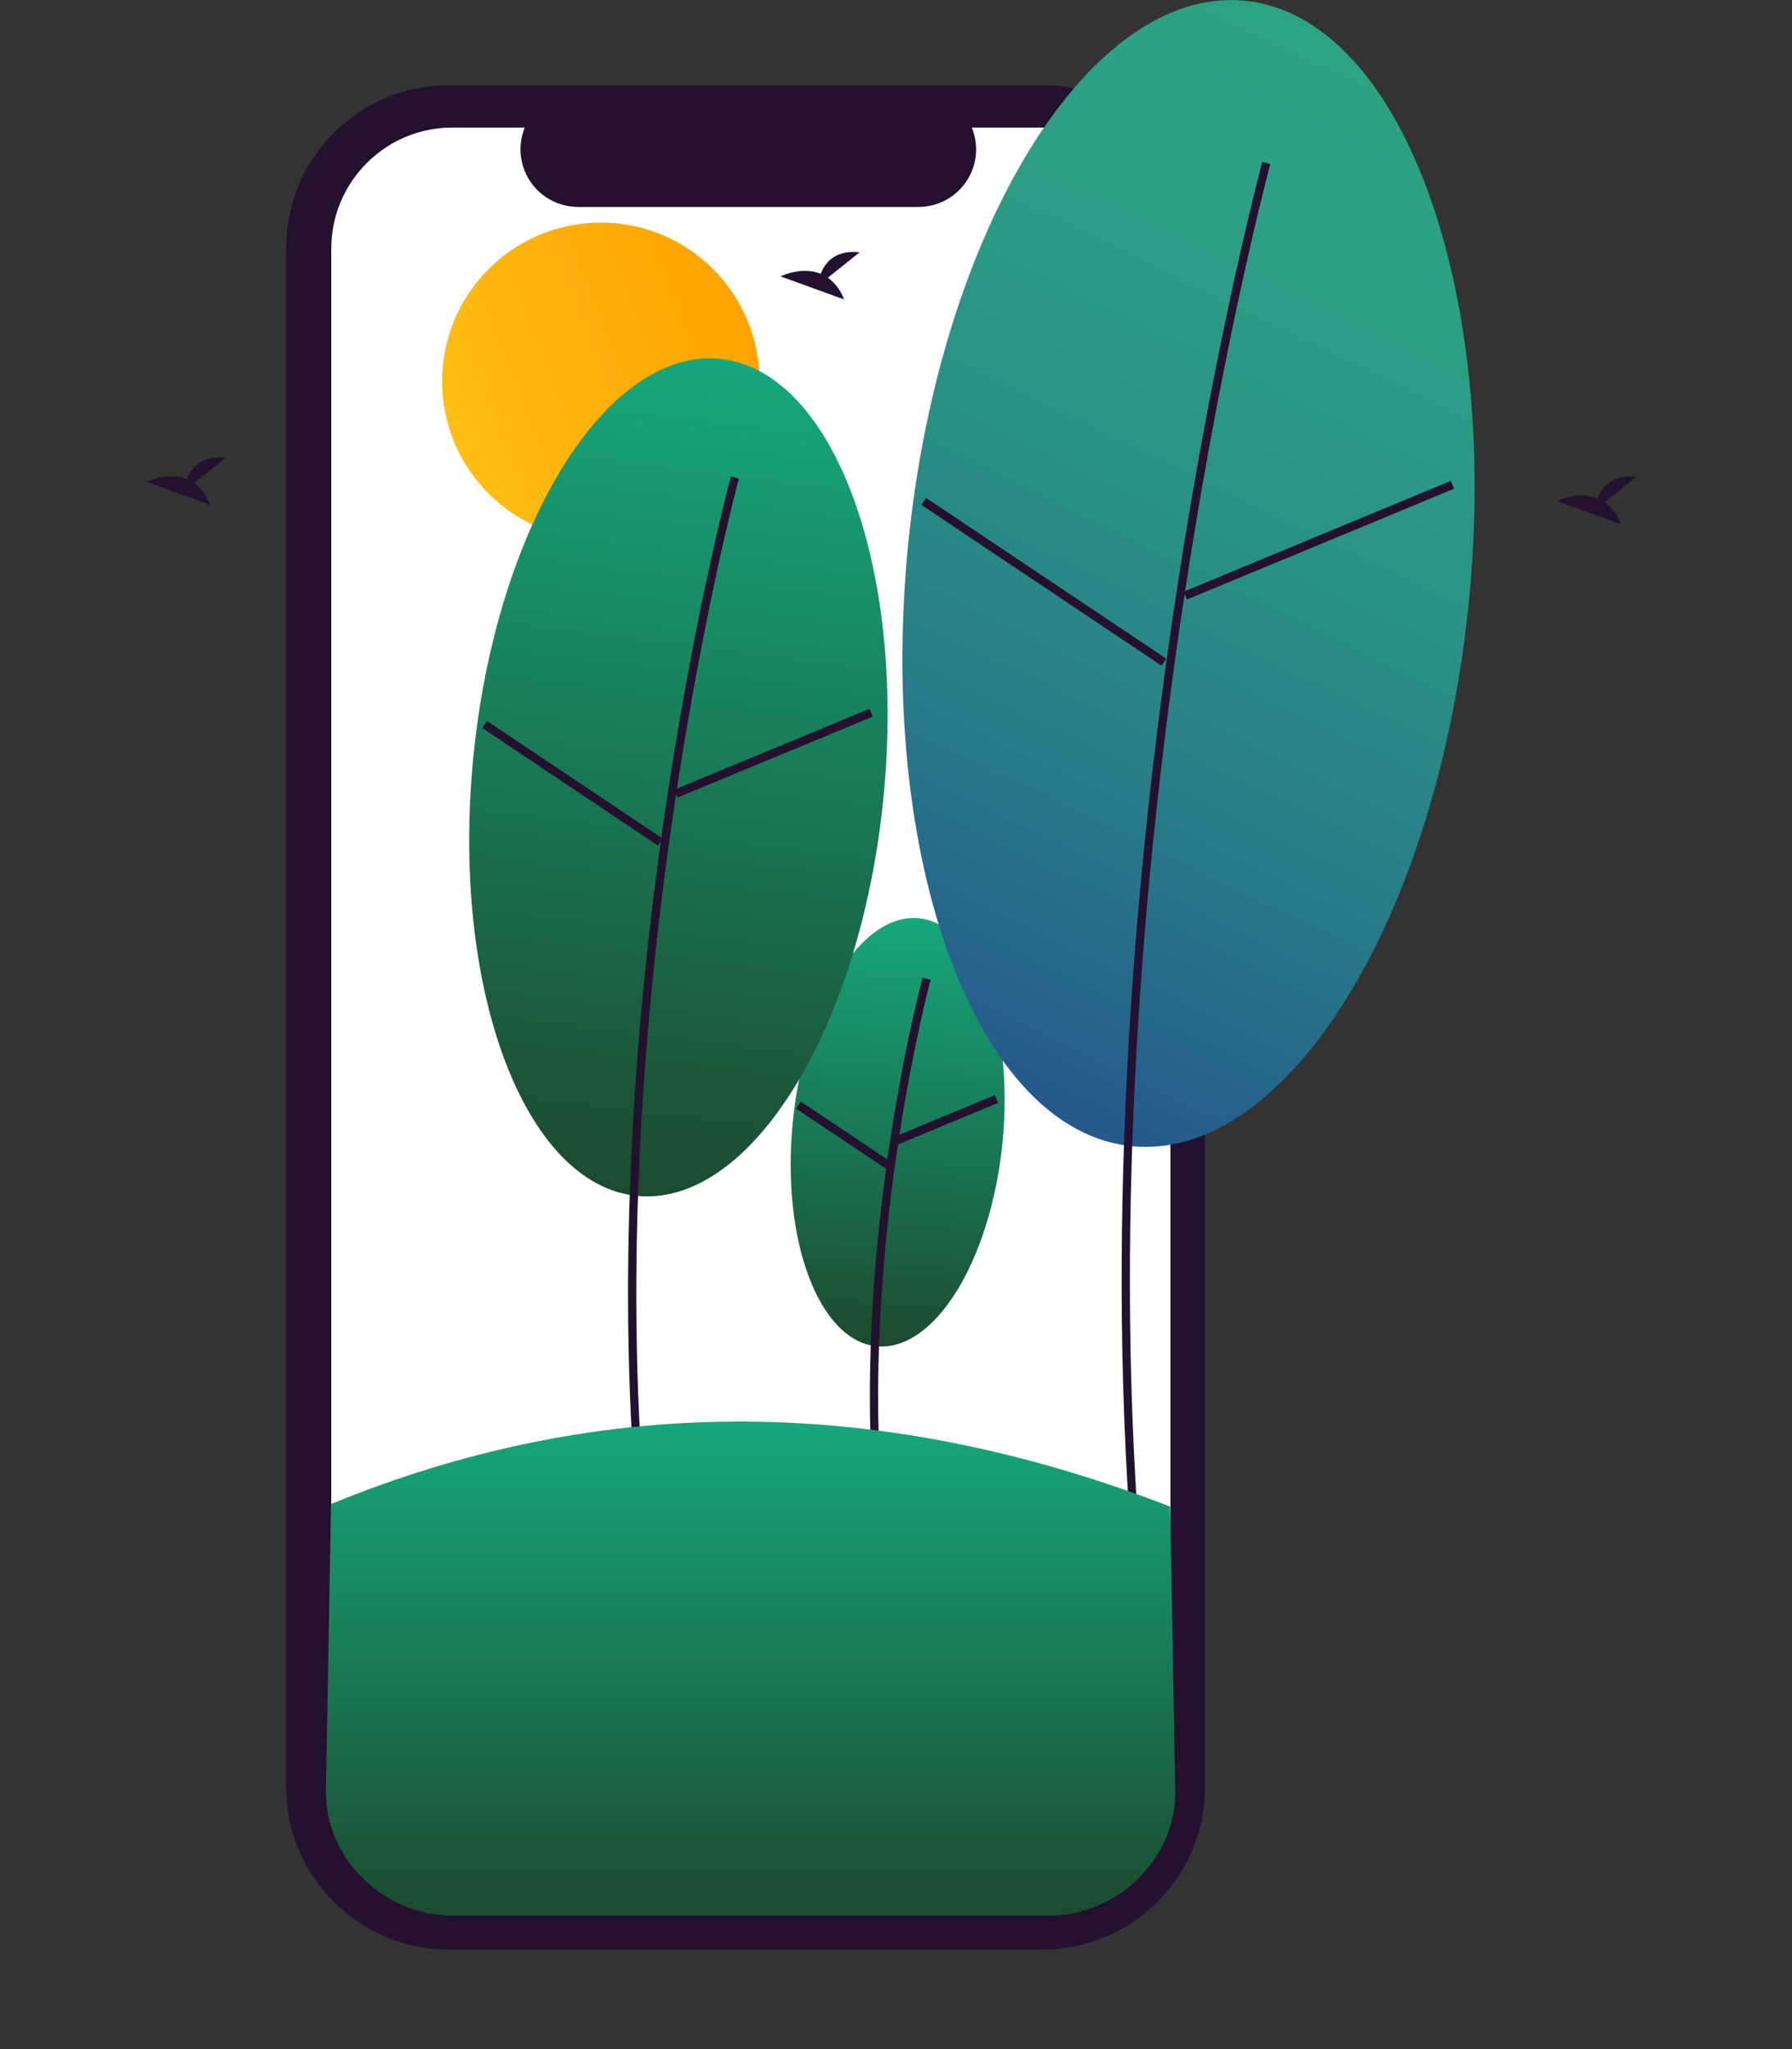 <?xml version="1.0" encoding="utf-8"?>
<!-- Generator: Adobe Illustrator 24.1.3, SVG Export Plug-In . SVG Version: 6.00 Build 0)  -->
<svg version="1.1" xmlns="http://www.w3.org/2000/svg" xmlns:xlink="http://www.w3.org/1999/xlink" x="0px" y="0px"
	 viewBox="0 0 700 800" style="enable-background:new 0 0 683.6 761;" xml:space="preserve">
<rect x="0" y="0" width="700" height="800" fill="#333333" stroke="none"/>
<style type="text/css">
	.st0{fill:#24102F;}
	.st1{fill:#FFFFFF;}
	.st2{fill:url(#SVGID_1_);}
	.st3{fill:url(#SVGID_2_);}
	.st4{fill:url(#SVGID_3_);}
	.st5{fill:url(#SVGID_4_);}
	.st6{fill:url(#SVGID_5_);}
</style>
<g id="b5c0e5b8-29e4-4820-a986-e08c8b5e3595">
	<path class="st0" d="M474.7,206.2h-4V96.7c0-35-28.4-63.4-63.4-63.4l0,0H175.2c-35,0-63.4,28.4-63.4,63.4c0,0,0,0,0,0v601
		c0,35,28.4,63.4,63.4,63.4h232.1c35,0,63.4-28.4,63.4-63.4V284.2h4L474.7,206.2z"/>
	<path class="st1" d="M457.2,97.1v600.1c0,26.2-21.2,47.3-47.3,47.3H176.7c-26.1,0-47.3-21.2-47.3-47.3c0,0,0,0,0,0V97.1
		c0-26.1,21.2-47.3,47.3-47.3c0,0,0,0,0,0H205c-4.7,11.5,0.8,24.6,12.3,29.3c2.7,1.1,5.6,1.7,8.5,1.7h133
		c12.4,0,22.5-10.1,22.5-22.5c0-2.9-0.6-5.8-1.7-8.5h30.3C436,49.8,457.2,71,457.2,97.1z"/>
	<linearGradient id="SVGID_1_" gradientUnits="userSpaceOnUse" x1="177.224" y1="172.174" x2="292.225" y2="125.711">
		<stop  offset="0" style="stop-color:#FFBE15"/>
		<stop  offset="1" style="stop-color:#FFA300"/>
	</linearGradient>
	<circle class="st2" cx="234.7" cy="148.9" r="62"/>
	<linearGradient id="SVGID_2_" gradientUnits="userSpaceOnUse" x1="357.94" y1="358.382" x2="343.309" y2="525.61">
		<stop  offset="0" style="stop-color:#16A77C"/>
		<stop  offset="1" style="stop-color:#1C4A2E"/>
	</linearGradient>
	<path class="st3" d="M309.7,438c4.5-46.1,26.6-81.7,49.2-79.5s37.3,41.4,32.7,87.6s-26.6,81.7-49.2,79.5
		C319.8,523.3,305.1,484.1,309.7,438z"/>
	<path class="st0" d="M340.9,579.1c-6.7-100,19.2-196.4,19.5-197.4l3.1,0.9c-0.3,1-26,96.9-19.4,196.3L340.9,579.1z"/>
	
		<rect x="348.5" y="435.5" transform="matrix(0.924 -0.383 0.383 0.924 -139.212 174.802)" class="st0" width="42.2" height="3.3"/>
	
		<rect x="327.9" y="422.1" transform="matrix(0.556 -0.831 0.831 0.556 -222.109 470.601)" class="st0" width="3.3" height="42.2"/>
	<linearGradient id="SVGID_3_" gradientUnits="userSpaceOnUse" x1="284.965" y1="140.56" x2="244.959" y2="466.385">
		<stop  offset="0" style="stop-color:#16A77C"/>
		<stop  offset="1" style="stop-color:#1C4A2E"/>
	</linearGradient>
	<path class="st4" d="M184.9,295.6c8.9-90.2,52-159.8,96.2-155.5s72.9,81,64,171.3s-52,159.8-96.2,155.5S176,385.8,184.9,295.6z"/>
	<path class="st0" d="M247.5,571.5c-13.1-195.3,37.5-383.6,38-385.5l3.1,0.9c-0.5,1.9-50.9,189.7-37.9,384.5L247.5,571.5z"/>
	
		<rect x="260.8" y="292.4" transform="matrix(0.924 -0.383 0.383 0.924 -89.556 138.034)" class="st0" width="82.5" height="3.3"/>
	
		<rect x="222.1" y="264.6" transform="matrix(0.556 -0.831 0.831 0.556 -154.942 321.688)" class="st0" width="3.3" height="82.5"/>
	<linearGradient id="SVGID_4_" gradientUnits="userSpaceOnUse" x1="556.445" y1="34.914" x2="368.732" y2="419.783">
		<stop  offset="0" style="stop-color:#2CA383"/>
		<stop  offset="0.209" style="stop-color:#2C9E84"/>
		<stop  offset="0.456" style="stop-color:#2A9085"/>
		<stop  offset="0.724" style="stop-color:#287888"/>
		<stop  offset="1" style="stop-color:#25578C"/>
	</linearGradient>
	<path class="st5" d="M354.7,213C366.9,89.6,425.8-5.7,486.3,0.3s99.7,110.9,87.5,234.4s-71.1,218.7-131.6,212.8
		S342.6,336.5,354.7,213z"/>
	<path class="st0" d="M441.1,590.6c-17.9-267.2,51.3-524.8,52-527.4l3.1,0.9c-0.7,2.6-69.7,259.7-51.9,526.3L441.1,590.6z"/>
	
		<rect x="458.6" y="209.3" transform="matrix(0.924 -0.383 0.383 0.924 -41.506 213.248)" class="st0" width="112.9" height="3.3"/>
	
		<rect x="406.2" y="170.7" transform="matrix(0.556 -0.831 0.831 0.556 -7.766 439.775)" class="st0" width="3.3" height="112.9"/>
	<linearGradient id="SVGID_5_" gradientUnits="userSpaceOnUse" x1="293.264" y1="554.993" x2="293.264" y2="747.943">
		<stop  offset="0" style="stop-color:#16A77C"/>
		<stop  offset="1" style="stop-color:#1C4A2E"/>
	</linearGradient>
	<path class="st6" d="M129.3,587.2l-2,112.5c0,26.6,23.2,48.2,49.3,48.2h233.2c26.2,0,49.3-21.6,49.3-48.2l-2-111.5
		C339.6,542.7,230.9,545.5,129.3,587.2z"/>
	<path class="st0" d="M626.8,196.1l12.4-9.9c-9.6-1.1-13.6,4.2-15.2,8.4c-7.5-3.1-15.7,1-15.7,1l24.8,9
		C631.9,201.1,629.7,198.2,626.8,196.1z"/>
	<path class="st0" d="M323.4,108.4l12.4-9.9c-9.6-1.1-13.6,4.2-15.2,8.4c-7.5-3.1-15.7,1-15.7,1l24.8,9
		C328.5,113.5,326.3,110.6,323.4,108.4z"/>
	<path class="st0" d="M75.8,188.6l12.4-9.9c-9.6-1.1-13.6,4.2-15.2,8.4c-7.5-3.1-15.7,1-15.7,1l24.8,9
		C80.8,193.7,78.7,190.8,75.8,188.6z"/>
</g>
<g id="Layer_2">
</g>
</svg>
